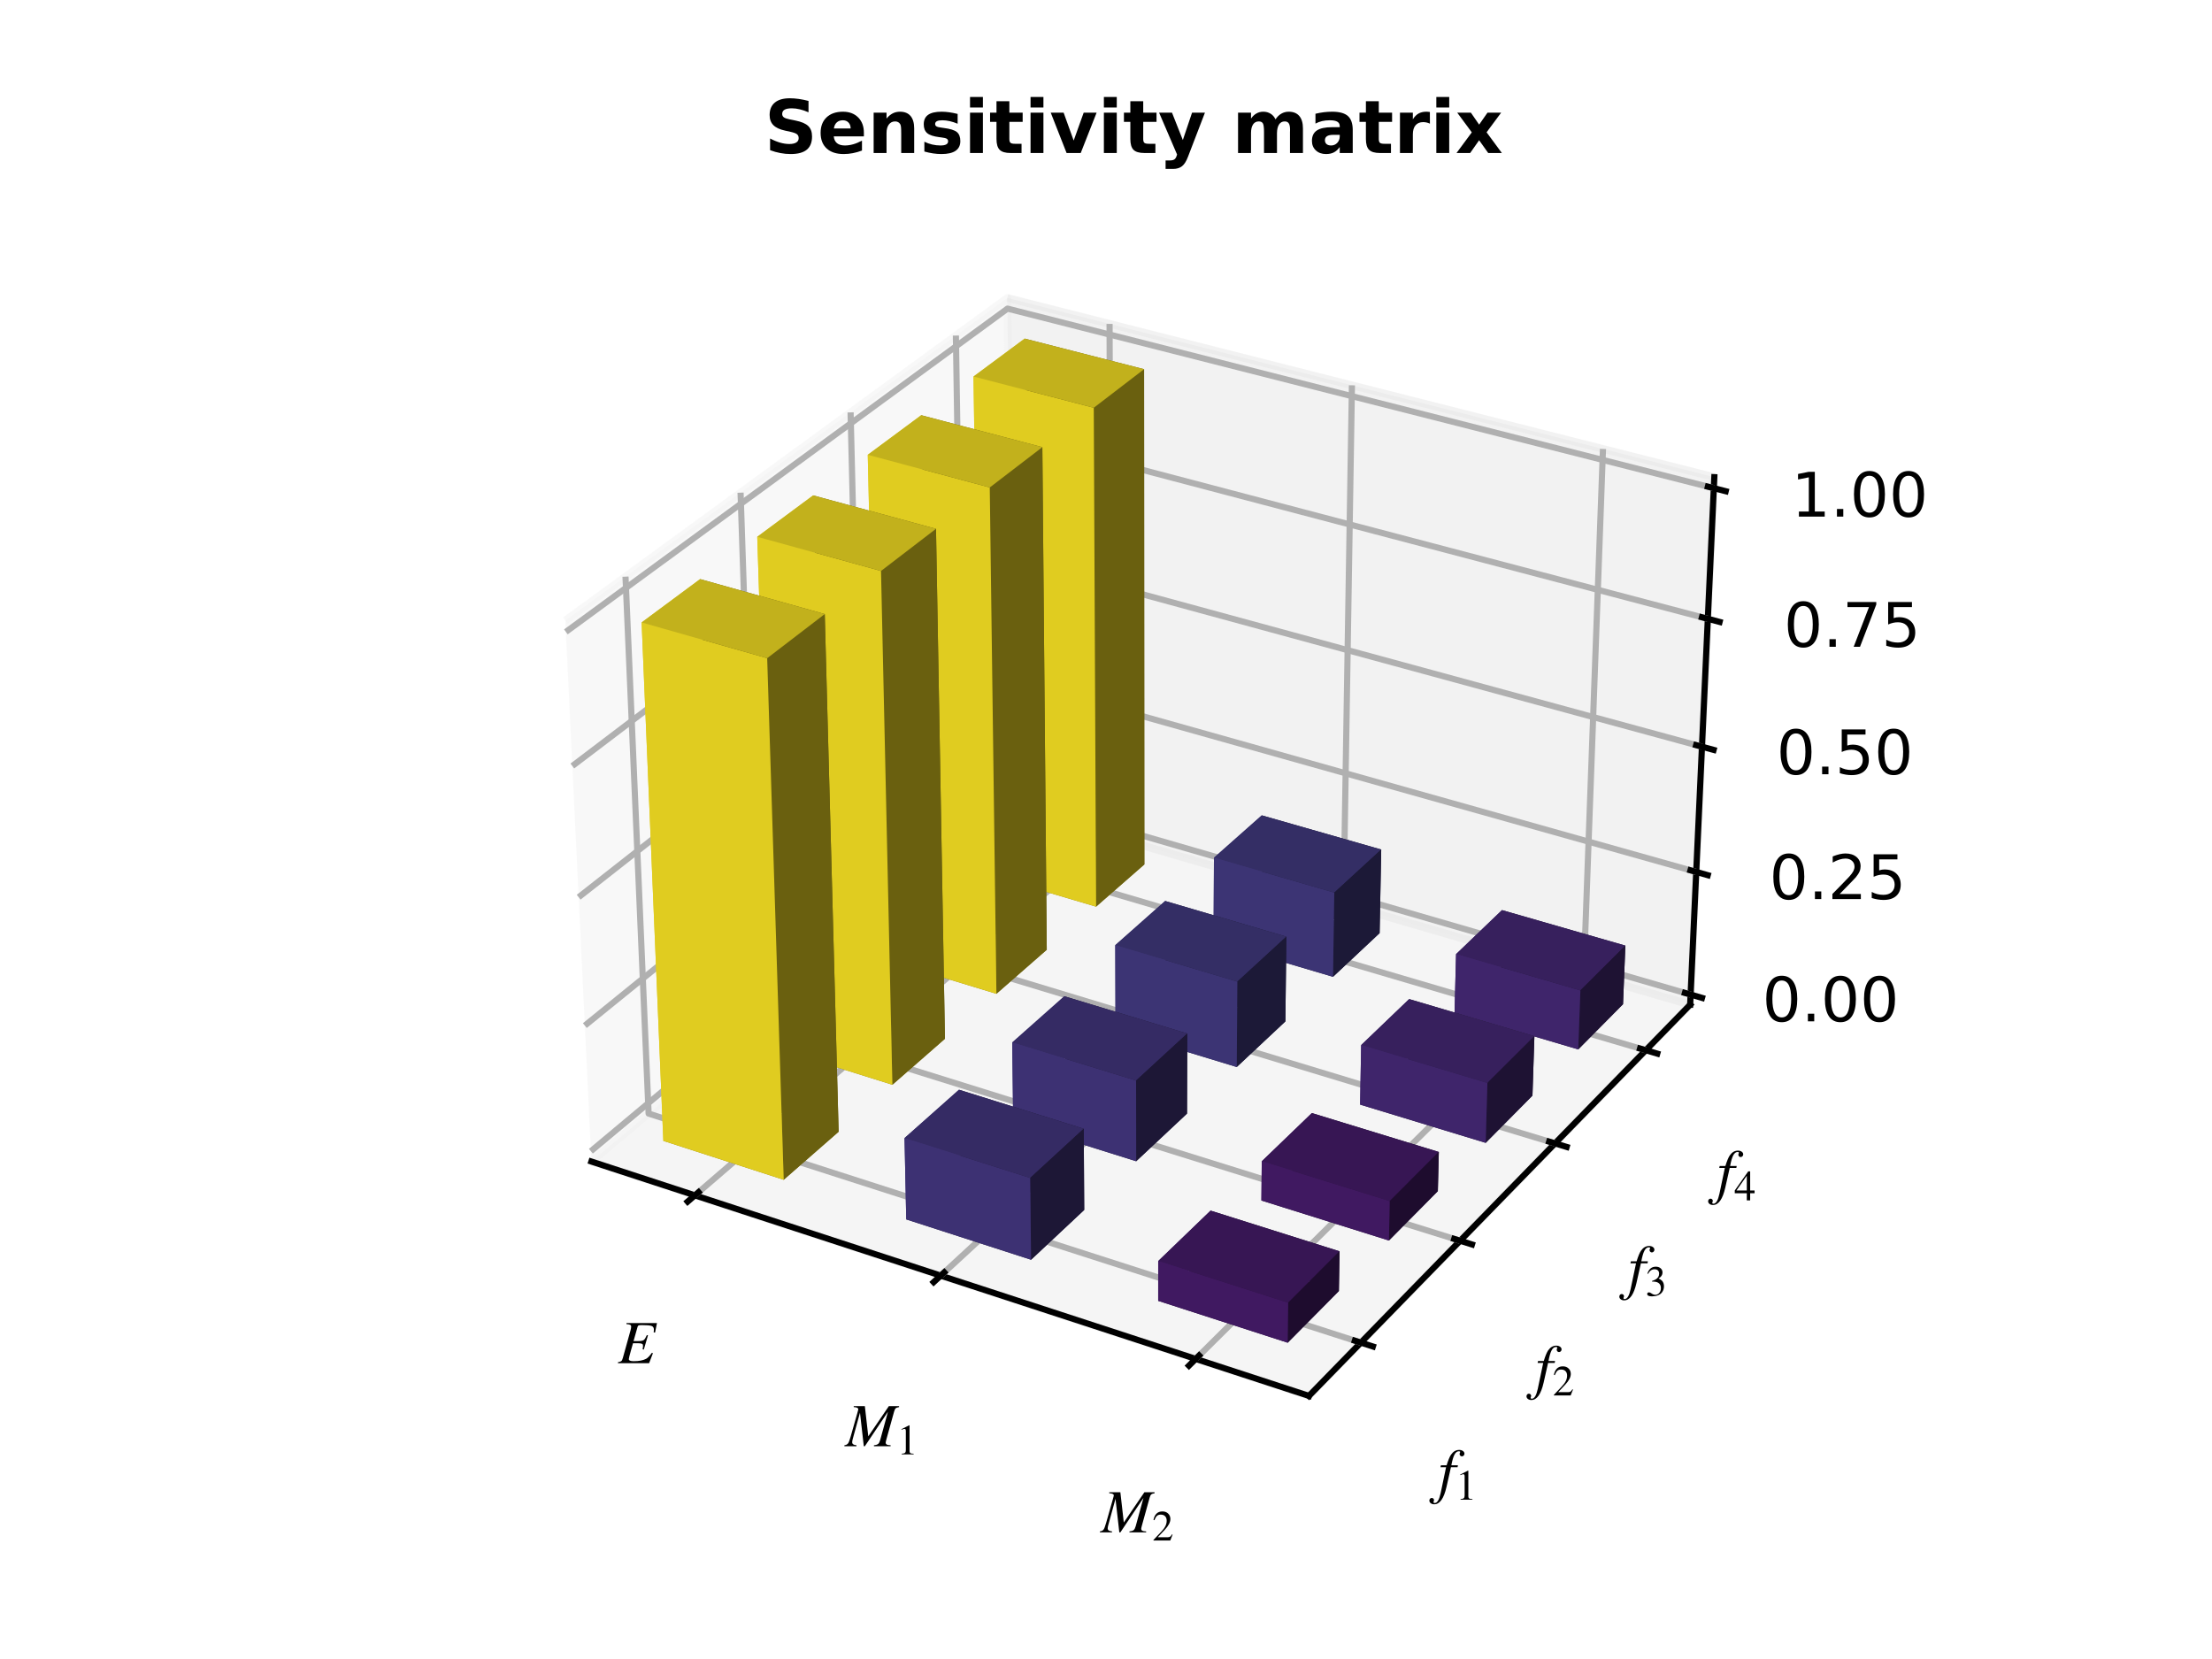 <?xml version="1.0" encoding="utf-8" standalone="no"?>
<!DOCTYPE svg PUBLIC "-//W3C//DTD SVG 1.1//EN"
  "http://www.w3.org/Graphics/SVG/1.1/DTD/svg11.dtd">
<!-- Created with matplotlib (https://matplotlib.org/) -->
<svg height="216pt" version="1.1" viewBox="0 0 288 216" width="288pt" xmlns="http://www.w3.org/2000/svg" xmlns:xlink="http://www.w3.org/1999/xlink">
 <defs>
  <style type="text/css">*{stroke-linecap:butt;stroke-linejoin:round;}</style>
 </defs>
 <g id="figure_1">
  <g id="patch_1">
   <path d="M 0 216 
L 288 216 
L 288 0 
L 0 0 
z
" style="fill:#ffffff;"/>
  </g>
  <g id="patch_2">
   <path d="M 64.44 192.24 
L 230.76 192.24 
L 230.76 25.92 
L 64.44 25.92 
z
" style="fill:#ffffff;"/>
  </g>
  <g id="pane3d_1">
   <g id="patch_3">
    <path d="M 76.998 151.231 
L 131.923 105.192 
L 131.159 38.796 
L 73.606 80.796 
" style="fill:#f2f2f2;opacity:0.5;stroke:#f2f2f2;stroke-linejoin:miter;"/>
   </g>
  </g>
  <g id="pane3d_2">
   <g id="patch_4">
    <path d="M 131.923 105.192 
L 220.056 130.809 
L 223.202 62.126 
L 131.159 38.796 
" style="fill:#e6e6e6;opacity:0.5;stroke:#e6e6e6;stroke-linejoin:miter;"/>
   </g>
  </g>
  <g id="pane3d_3">
   <g id="patch_5">
    <path d="M 76.998 151.231 
L 170.425 181.744 
L 220.056 130.809 
L 131.923 105.192 
" style="fill:#ececec;opacity:0.5;stroke:#ececec;stroke-linejoin:miter;"/>
   </g>
  </g>
  <g id="axis3d_1">
   <g id="line2d_1">
    <path d="M 76.998 151.231 
L 170.425 181.744 
" style="fill:none;stroke:#000000;stroke-linecap:square;stroke-width:0.8;"/>
   </g>
   <g id="Line3DCollection_1">
    <path d="M 90.477 155.633 
L 144.686 108.902 
L 144.465 42.169 
" style="fill:none;stroke:#b0b0b0;stroke-width:0.8;"/>
    <path d="M 122.48 166.085 
L 174.925 117.691 
L 176.02 50.167 
" style="fill:none;stroke:#b0b0b0;stroke-width:0.8;"/>
    <path d="M 155.683 176.929 
L 206.201 126.782 
L 208.706 58.452 
" style="fill:none;stroke:#b0b0b0;stroke-width:0.8;"/>
   </g>
   <g id="xtick_1">
    <g id="line2d_2">
     <path d="M 90.95 155.226 
L 89.531 156.449 
" style="fill:none;stroke:#000000;stroke-linecap:square;stroke-width:0.8;"/>
    </g>
    <g id="text_1">
     <!-- $E$ -->
     <g transform="translate(80.464 177.545)scale(0.08 -0.08)">
      <defs>
       <path d="M 63.406 65.297 
L 60.297 49.906 
L 58.094 50.094 
Q 58.406 52.594 58.406 54.703 
Q 58.406 59.203 54.703 60.594 
Q 51 62 39.203 62 
Q 35 62 33.703 61.547 
Q 32.406 61.094 31.906 59.406 
L 25.297 36.094 
L 33.094 36.094 
Q 39.703 36.094 41.891 37.688 
Q 44.094 39.297 47 45.797 
L 48.797 45.406 
L 42 22.203 
L 40 22.703 
Q 40.703 25.797 40.703 27.906 
Q 40.703 30.297 40 31 
Q 38.297 32.5 32.203 32.5 
L 24.406 32.5 
L 21.203 21.297 
Q 17.594 8.594 17.594 6.703 
Q 17.594 3.297 25.5 3.297 
Q 38.406 3.297 45.797 7.203 
Q 49.594 9.203 55.203 17 
L 56.797 16.203 
L 50.594 0 
L -0.094 0 
L -0.094 1.594 
Q 4.203 2.406 5.5 3.547 
Q 6.797 4.703 8 9 
L 20.297 53.203 
Q 21.406 56.906 21.406 59.594 
Q 21.406 61.594 19.844 62.438 
Q 18.297 63.297 13.703 63.703 
L 13.703 65.297 
z
" id="STIXGeneral-Italic-69"/>
      </defs>
      <use transform="translate(0 0.703)" xlink:href="#STIXGeneral-Italic-69"/>
     </g>
    </g>
   </g>
   <g id="xtick_2">
    <g id="line2d_3">
     <path d="M 122.937 165.663 
L 121.563 166.931 
" style="fill:none;stroke:#000000;stroke-linecap:square;stroke-width:0.8;"/>
    </g>
    <g id="text_2">
     <!-- $M_1$ -->
     <g transform="translate(110.082 188.354)scale(0.08 -0.08)">
      <defs>
       <path d="M 87.203 65.297 
L 87.203 63.703 
Q 83.094 63 81.641 61.641 
Q 80.203 60.297 79.094 56.297 
L 66.797 12 
Q 65.406 7 65.406 5.797 
Q 65.406 3.797 67.203 2.75 
Q 69 1.703 73.5 1.594 
L 73.406 0 
L 46.297 0 
L 46.297 1.594 
Q 51.203 2.094 53.203 3.797 
Q 55.203 5.5 56.5 10.203 
L 69.094 56.094 
L 31.5 0 
L 29.797 0 
L 23.594 54.594 
L 11.797 11.797 
Q 10.906 8.594 10.906 6.406 
Q 10.906 2.094 17.906 1.594 
L 17.906 0 
L -1.797 0 
L -1.797 1.594 
Q 2.203 2.094 4.047 4.438 
Q 5.906 6.797 8.203 15 
L 19.594 55.094 
Q 20.797 59.203 20.797 60.297 
Q 20.797 63.297 13.406 63.703 
L 13.406 65.297 
L 31.5 65.297 
L 37.094 16.094 
L 70.594 65.297 
z
" id="STIXGeneral-Italic-77"/>
       <path d="M 39.406 0 
L 11.797 0 
L 11.797 1.5 
Q 17.297 1.797 19.297 3.547 
Q 21.297 5.297 21.297 9.5 
L 21.297 54.406 
Q 21.297 59.297 18.297 59.297 
Q 16.906 59.297 13.797 58.094 
L 11.094 57.094 
L 11.094 58.5 
L 29 67.594 
L 29.906 67.297 
L 29.906 7.594 
Q 29.906 4.297 31.906 2.891 
Q 33.906 1.5 39.406 1.5 
z
" id="STIXGeneral-Regular-49"/>
      </defs>
      <use transform="translate(0 0.703)" xlink:href="#STIXGeneral-Italic-77"/>
      <use transform="translate(83.3 -12.525)scale(0.7)" xlink:href="#STIXGeneral-Regular-49"/>
     </g>
    </g>
   </g>
   <g id="xtick_3">
    <g id="line2d_4">
     <path d="M 156.124 176.491 
L 154.798 177.807 
" style="fill:none;stroke:#000000;stroke-linecap:square;stroke-width:0.8;"/>
    </g>
    <g id="text_3">
     <!-- $M_2$ -->
     <g transform="translate(143.35 199.57)scale(0.08 -0.08)">
      <defs>
       <path d="M 47.406 13.703 
L 42 0 
L 2.906 0 
L 2.906 1.203 
L 20.703 20.094 
Q 27.703 27.406 30.703 33.5 
Q 33.703 39.594 33.703 46.094 
Q 33.703 52.797 30 56.5 
Q 26.297 60.203 19.797 60.203 
Q 14.406 60.203 11.25 57.391 
Q 8.094 54.594 5.094 47.203 
L 3 47.703 
Q 4.703 57 9.844 62.297 
Q 15 67.594 23.797 67.594 
Q 32.094 67.594 37.188 62.594 
Q 42.297 57.594 42.297 50 
Q 42.297 38.703 29.5 25.203 
L 13 7.594 
L 36.406 7.594 
Q 39.703 7.594 41.641 8.891 
Q 43.594 10.203 46 14.297 
z
" id="STIXGeneral-Regular-50"/>
      </defs>
      <use transform="translate(0 0.703)" xlink:href="#STIXGeneral-Italic-77"/>
      <use transform="translate(83.3 -12.525)scale(0.7)" xlink:href="#STIXGeneral-Regular-50"/>
     </g>
    </g>
   </g>
  </g>
  <g id="axis3d_2">
   <g id="line2d_5">
    <path d="M 220.056 130.809 
L 170.425 181.744 
" style="fill:none;stroke:#000000;stroke-linecap:square;stroke-width:0.8;"/>
   </g>
   <g id="Line3DCollection_2">
    <path d="M 81.44 75.079 
L 84.449 144.985 
L 177.183 174.808 
" style="fill:none;stroke:#b0b0b0;stroke-width:0.8;"/>
    <path d="M 96.421 64.146 
L 98.722 133.022 
L 190.107 161.545 
" style="fill:none;stroke:#b0b0b0;stroke-width:0.8;"/>
    <path d="M 110.746 53.693 
L 112.394 121.562 
L 202.459 148.868 
" style="fill:none;stroke:#b0b0b0;stroke-width:0.8;"/>
    <path d="M 124.455 43.689 
L 125.503 110.573 
L 214.278 136.739 
" style="fill:none;stroke:#b0b0b0;stroke-width:0.8;"/>
   </g>
   <g id="xtick_4">
    <g id="line2d_6">
     <path d="M 176.402 174.556 
L 178.748 175.311 
" style="fill:none;stroke:#000000;stroke-linecap:square;stroke-width:0.8;"/>
    </g>
    <g id="text_4">
     <!-- $f_1$ -->
     <g transform="translate(187.277 194.217)scale(0.08 -0.08)">
      <defs>
       <path d="M 4.094 42.797 
L 13.406 42.797 
Q 17.297 55.406 20.594 60.094 
Q 26 67.797 33.797 67.797 
Q 37.5 67.797 39.953 66.047 
Q 42.406 64.297 42.406 61.594 
Q 42.406 59.906 41.156 58.594 
Q 39.906 57.297 38.203 57.297 
Q 36.797 57.297 35.641 58.391 
Q 34.5 59.5 34.5 61.203 
Q 34.5 62.203 35 63.094 
Q 35.5 64 35.5 64.297 
Q 35.5 65.594 33.297 65.594 
Q 29.094 65.594 26.188 60.141 
Q 23.297 54.703 21.094 42.797 
L 31.797 42.797 
L 31.203 39.594 
L 20.406 39.594 
L 13.203 7.594 
Q 6.797 -20.703 -6.797 -20.703 
Q -10.203 -20.703 -12.453 -18.953 
Q -14.703 -17.203 -14.703 -14.594 
Q -14.703 -12.906 -13.594 -11.656 
Q -12.5 -10.406 -10.906 -10.406 
Q -9.203 -10.406 -8.141 -11.453 
Q -7.094 -12.5 -7.094 -14.094 
Q -7.094 -14.797 -7.547 -15.641 
Q -8 -16.5 -8 -17 
Q -8 -18.594 -6 -18.594 
Q 0.203 -18.594 3.703 -2.406 
L 12.5 39.594 
L 3.406 39.594 
z
" id="STIXGeneral-Italic-102"/>
      </defs>
      <use transform="translate(0 0.203)" xlink:href="#STIXGeneral-Italic-102"/>
      <use transform="translate(27.8 -13.025)scale(0.7)" xlink:href="#STIXGeneral-Regular-49"/>
     </g>
    </g>
   </g>
   <g id="xtick_5">
    <g id="line2d_7">
     <path d="M 189.338 161.305 
L 191.647 162.025 
" style="fill:none;stroke:#000000;stroke-linecap:square;stroke-width:0.8;"/>
    </g>
    <g id="text_5">
     <!-- $f_2$ -->
     <g transform="translate(199.923 180.64)scale(0.08 -0.08)">
      <use transform="translate(0 0.203)" xlink:href="#STIXGeneral-Italic-102"/>
      <use transform="translate(27.8 -13.025)scale(0.7)" xlink:href="#STIXGeneral-Regular-50"/>
     </g>
    </g>
   </g>
   <g id="xtick_6">
    <g id="line2d_8">
     <path d="M 201.702 148.639 
L 203.975 149.328 
" style="fill:none;stroke:#000000;stroke-linecap:square;stroke-width:0.8;"/>
    </g>
    <g id="text_6">
     <!-- $f_3$ -->
     <g transform="translate(212.01 167.664)scale(0.08 -0.08)">
      <defs>
       <path d="M 6.094 51 
L 4.5 51.406 
Q 6.797 58.906 11.688 63.25 
Q 16.594 67.594 24.094 67.594 
Q 31.094 67.594 35.391 63.797 
Q 39.703 60 39.703 53.906 
Q 39.703 45.703 30.406 40.094 
Q 35.906 37.703 38.703 34.797 
Q 43.094 29.906 43.094 21.906 
Q 43.094 13.906 38.5 7.906 
Q 35.094 3.297 28.75 0.938 
Q 22.406 -1.406 15.297 -1.406 
Q 4.094 -1.406 4.094 4.297 
Q 4.094 5.906 5.297 6.906 
Q 6.5 7.906 8.203 7.906 
Q 10.703 7.906 14.297 5.297 
Q 18.703 2.203 22.906 2.203 
Q 28.406 2.203 32.156 6.641 
Q 35.906 11.094 35.906 17.5 
Q 35.906 29 25.5 32 
Q 22.406 33 15.297 33 
L 15.297 34.406 
Q 20.906 36.297 23.703 38 
Q 31.797 42.594 31.797 51.406 
Q 31.797 56.406 28.938 59 
Q 26.094 61.594 21 61.594 
Q 12 61.594 6.094 51 
z
" id="STIXGeneral-Regular-51"/>
      </defs>
      <use transform="translate(0 0.203)" xlink:href="#STIXGeneral-Italic-102"/>
      <use transform="translate(27.8 -13.025)scale(0.7)" xlink:href="#STIXGeneral-Regular-51"/>
     </g>
    </g>
   </g>
   <g id="xtick_7">
    <g id="line2d_9">
     <path d="M 213.532 136.52 
L 215.771 137.179 
" style="fill:none;stroke:#000000;stroke-linecap:square;stroke-width:0.8;"/>
    </g>
    <g id="text_7">
     <!-- $f_4$ -->
     <g transform="translate(223.573 155.249)scale(0.08 -0.08)">
      <defs>
       <path d="M 47.297 16.703 
L 37 16.703 
L 37 0 
L 29.203 0 
L 29.203 16.703 
L 1.203 16.703 
L 1.203 23.094 
L 32.594 67.594 
L 37 67.594 
L 37 23.094 
L 47.297 23.094 
z
M 29.203 23.094 
L 29.203 57.406 
L 5.203 23.094 
z
" id="STIXGeneral-Regular-52"/>
      </defs>
      <use transform="translate(0 0.203)" xlink:href="#STIXGeneral-Italic-102"/>
      <use transform="translate(27.8 -13.025)scale(0.7)" xlink:href="#STIXGeneral-Regular-52"/>
     </g>
    </g>
   </g>
  </g>
  <g id="axis3d_3">
   <g id="line2d_10">
    <path d="M 220.056 130.809 
L 223.202 62.126 
" style="fill:none;stroke:#000000;stroke-linecap:square;stroke-width:0.8;"/>
   </g>
   <g id="Line3DCollection_3">
    <path d="M 220.117 129.493 
L 131.908 103.917 
L 76.933 149.884 
" style="fill:none;stroke:#b0b0b0;stroke-width:0.8;"/>
    <path d="M 220.848 113.525 
L 131.73 88.457 
L 76.146 133.528 
" style="fill:none;stroke:#b0b0b0;stroke-width:0.8;"/>
    <path d="M 221.595 97.22 
L 131.549 72.686 
L 75.341 116.814 
" style="fill:none;stroke:#b0b0b0;stroke-width:0.8;"/>
    <path d="M 222.357 80.569 
L 131.364 56.597 
L 74.518 99.732 
" style="fill:none;stroke:#b0b0b0;stroke-width:0.8;"/>
    <path d="M 223.136 63.56 
L 131.175 40.18 
L 73.677 82.269 
" style="fill:none;stroke:#b0b0b0;stroke-width:0.8;"/>
   </g>
   <g id="xtick_8">
    <g id="line2d_11">
     <path d="M 219.376 129.279 
L 221.599 129.923 
" style="fill:none;stroke:#000000;stroke-linecap:square;stroke-width:0.8;"/>
    </g>
    <g id="text_8">
     <!-- 0.00 -->
     <g transform="translate(229.442 132.976)scale(0.08 -0.08)">
      <defs>
       <path d="M 31.781 66.406 
Q 24.172 66.406 20.328 58.906 
Q 16.5 51.422 16.5 36.375 
Q 16.5 21.391 20.328 13.891 
Q 24.172 6.391 31.781 6.391 
Q 39.453 6.391 43.281 13.891 
Q 47.125 21.391 47.125 36.375 
Q 47.125 51.422 43.281 58.906 
Q 39.453 66.406 31.781 66.406 
z
M 31.781 74.219 
Q 44.047 74.219 50.516 64.516 
Q 56.984 54.828 56.984 36.375 
Q 56.984 17.969 50.516 8.266 
Q 44.047 -1.422 31.781 -1.422 
Q 19.531 -1.422 13.062 8.266 
Q 6.594 17.969 6.594 36.375 
Q 6.594 54.828 13.062 64.516 
Q 19.531 74.219 31.781 74.219 
z
" id="DejaVuSans-48"/>
       <path d="M 10.688 12.406 
L 21 12.406 
L 21 0 
L 10.688 0 
z
" id="DejaVuSans-46"/>
      </defs>
      <use xlink:href="#DejaVuSans-48"/>
      <use x="63.623" xlink:href="#DejaVuSans-46"/>
      <use x="95.41" xlink:href="#DejaVuSans-48"/>
      <use x="159.033" xlink:href="#DejaVuSans-48"/>
     </g>
    </g>
   </g>
   <g id="xtick_9">
    <g id="line2d_12">
     <path d="M 220.1 113.314 
L 222.346 113.946 
" style="fill:none;stroke:#000000;stroke-linecap:square;stroke-width:0.8;"/>
    </g>
    <g id="text_9">
     <!-- 0.25 -->
     <g transform="translate(230.358 117.058)scale(0.08 -0.08)">
      <defs>
       <path d="M 19.188 8.297 
L 53.609 8.297 
L 53.609 0 
L 7.328 0 
L 7.328 8.297 
Q 12.938 14.109 22.625 23.891 
Q 32.328 33.688 34.812 36.531 
Q 39.547 41.844 41.422 45.531 
Q 43.312 49.219 43.312 52.781 
Q 43.312 58.594 39.234 62.25 
Q 35.156 65.922 28.609 65.922 
Q 23.969 65.922 18.812 64.312 
Q 13.672 62.703 7.812 59.422 
L 7.812 69.391 
Q 13.766 71.781 18.938 73 
Q 24.125 74.219 28.422 74.219 
Q 39.75 74.219 46.484 68.547 
Q 53.219 62.891 53.219 53.422 
Q 53.219 48.922 51.531 44.891 
Q 49.859 40.875 45.406 35.406 
Q 44.188 33.984 37.641 27.219 
Q 31.109 20.453 19.188 8.297 
z
" id="DejaVuSans-50"/>
       <path d="M 10.797 72.906 
L 49.516 72.906 
L 49.516 64.594 
L 19.828 64.594 
L 19.828 46.734 
Q 21.969 47.469 24.109 47.828 
Q 26.266 48.188 28.422 48.188 
Q 40.625 48.188 47.75 41.5 
Q 54.891 34.812 54.891 23.391 
Q 54.891 11.625 47.562 5.094 
Q 40.234 -1.422 26.906 -1.422 
Q 22.312 -1.422 17.547 -0.641 
Q 12.797 0.141 7.719 1.703 
L 7.719 11.625 
Q 12.109 9.234 16.797 8.062 
Q 21.484 6.891 26.703 6.891 
Q 35.156 6.891 40.078 11.328 
Q 45.016 15.766 45.016 23.391 
Q 45.016 31 40.078 35.438 
Q 35.156 39.891 26.703 39.891 
Q 22.75 39.891 18.812 39.016 
Q 14.891 38.141 10.797 36.281 
z
" id="DejaVuSans-53"/>
      </defs>
      <use xlink:href="#DejaVuSans-48"/>
      <use x="63.623" xlink:href="#DejaVuSans-46"/>
      <use x="95.41" xlink:href="#DejaVuSans-50"/>
      <use x="159.033" xlink:href="#DejaVuSans-53"/>
     </g>
    </g>
   </g>
   <g id="xtick_10">
    <g id="line2d_13">
     <path d="M 220.838 97.014 
L 223.109 97.633 
" style="fill:none;stroke:#000000;stroke-linecap:square;stroke-width:0.8;"/>
    </g>
    <g id="text_10">
     <!-- 0.50 -->
     <g transform="translate(231.294 100.806)scale(0.08 -0.08)">
      <use xlink:href="#DejaVuSans-48"/>
      <use x="63.623" xlink:href="#DejaVuSans-46"/>
      <use x="95.41" xlink:href="#DejaVuSans-53"/>
      <use x="159.033" xlink:href="#DejaVuSans-48"/>
     </g>
    </g>
   </g>
   <g id="xtick_11">
    <g id="line2d_14">
     <path d="M 221.592 80.368 
L 223.889 80.973 
" style="fill:none;stroke:#000000;stroke-linecap:square;stroke-width:0.8;"/>
    </g>
    <g id="text_11">
     <!-- 0.75 -->
     <g transform="translate(232.249 84.211)scale(0.08 -0.08)">
      <defs>
       <path d="M 8.203 72.906 
L 55.078 72.906 
L 55.078 68.703 
L 28.609 0 
L 18.312 0 
L 43.219 64.594 
L 8.203 64.594 
z
" id="DejaVuSans-55"/>
      </defs>
      <use xlink:href="#DejaVuSans-48"/>
      <use x="63.623" xlink:href="#DejaVuSans-46"/>
      <use x="95.41" xlink:href="#DejaVuSans-55"/>
      <use x="159.033" xlink:href="#DejaVuSans-53"/>
     </g>
    </g>
   </g>
   <g id="xtick_12">
    <g id="line2d_15">
     <path d="M 222.363 63.364 
L 224.685 63.954 
" style="fill:none;stroke:#000000;stroke-linecap:square;stroke-width:0.8;"/>
    </g>
    <g id="text_12">
     <!-- 1.00 -->
     <g transform="translate(233.225 67.261)scale(0.08 -0.08)">
      <defs>
       <path d="M 12.406 8.297 
L 28.516 8.297 
L 28.516 63.922 
L 10.984 60.406 
L 10.984 69.391 
L 28.422 72.906 
L 38.281 72.906 
L 38.281 8.297 
L 54.391 8.297 
L 54.391 0 
L 12.406 0 
z
" id="DejaVuSans-49"/>
      </defs>
      <use xlink:href="#DejaVuSans-49"/>
      <use x="63.623" xlink:href="#DejaVuSans-46"/>
      <use x="95.41" xlink:href="#DejaVuSans-48"/>
      <use x="159.033" xlink:href="#DejaVuSans-48"/>
     </g>
    </g>
   </g>
  </g>
  <g id="axes_1">
   <g id="Poly3DCollection_1">
    <path clip-path="url(#pc613bbd2f2)" d="M 127.672 113.594 
L 134.062 108.189 
L 148.995 112.549 
L 142.708 118.046 
z
" style="fill:#877b14;"/>
    <path clip-path="url(#pc613bbd2f2)" d="M 164.18 116.983 
L 164.28 106.159 
L 179.834 110.607 
L 179.624 121.493 
z
" style="fill:#1c1937;"/>
    <path clip-path="url(#pc613bbd2f2)" d="M 134.062 108.189 
L 133.411 44.085 
L 148.959 48.067 
L 148.995 112.549 
z
" style="fill:#6a600f;"/>
    <path clip-path="url(#pc613bbd2f2)" d="M 158 122.574 
L 158.057 111.673 
L 164.28 106.159 
L 164.18 116.983 
z
" style="fill:#3c3474;"/>
    <path clip-path="url(#pc613bbd2f2)" d="M 127.672 113.594 
L 126.749 49.022 
L 133.411 44.085 
L 134.062 108.189 
z
" style="fill:#e0cc20;"/>
    <path clip-path="url(#pc613bbd2f2)" d="M 158 122.574 
L 164.18 116.983 
L 179.624 121.493 
L 173.555 127.18 
z
" style="fill:#242046;"/>
    <path clip-path="url(#pc613bbd2f2)" d="M 158.057 111.673 
L 173.724 116.218 
L 179.834 110.607 
L 164.28 106.159 
z
" style="fill:#342e65;"/>
    <path clip-path="url(#pc613bbd2f2)" d="M 173.555 127.18 
L 179.624 121.493 
L 179.834 110.607 
L 173.724 116.218 
z
" style="fill:#1c1937;"/>
    <path clip-path="url(#pc613bbd2f2)" d="M 142.708 118.046 
L 148.995 112.549 
L 148.959 48.067 
L 142.408 53.091 
z
" style="fill:#6a600f;"/>
    <path clip-path="url(#pc613bbd2f2)" d="M 158 122.574 
L 173.555 127.18 
L 173.724 116.218 
L 158.057 111.673 
z
" style="fill:#3c3474;"/>
    <path clip-path="url(#pc613bbd2f2)" d="M 127.672 113.594 
L 142.708 118.046 
L 142.408 53.091 
L 126.749 49.022 
z
" style="fill:#e0cc20;"/>
    <path clip-path="url(#pc613bbd2f2)" d="M 195.333 126.08 
L 195.558 118.494 
L 211.621 123.117 
L 211.315 130.747 
z
" style="fill:#1e1233;"/>
    <path clip-path="url(#pc613bbd2f2)" d="M 189.381 131.865 
L 189.578 124.226 
L 195.558 118.494 
L 195.333 126.08 
z
" style="fill:#3f256b;"/>
    <path clip-path="url(#pc613bbd2f2)" d="M 189.381 131.865 
L 195.333 126.08 
L 211.315 130.747 
L 205.484 136.633 
z
" style="fill:#261741;"/>
    <path clip-path="url(#pc613bbd2f2)" d="M 189.578 124.226 
L 205.764 128.951 
L 211.621 123.117 
L 195.558 118.494 
z
" style="fill:#37205d;"/>
    <path clip-path="url(#pc613bbd2f2)" d="M 126.749 49.022 
L 142.408 53.091 
L 148.959 48.067 
L 133.411 44.085 
z
" style="fill:#c2b11c;"/>
    <path clip-path="url(#pc613bbd2f2)" d="M 205.484 136.633 
L 211.315 130.747 
L 211.621 123.117 
L 205.764 128.951 
z
" style="fill:#1e1233;"/>
    <path clip-path="url(#pc613bbd2f2)" d="M 189.381 131.865 
L 205.484 136.633 
L 205.764 128.951 
L 189.578 124.226 
z
" style="fill:#3f256b;"/>
   </g>
   <g id="text_13">
    <!-- Sensitivity matrix -->
    <g transform="translate(99.516 19.92)scale(0.096 -0.096)">
     <defs>
      <path d="M 59.906 70.609 
L 59.906 55.172 
Q 53.906 57.859 48.188 59.219 
Q 42.484 60.594 37.406 60.594 
Q 30.672 60.594 27.438 58.734 
Q 24.219 56.891 24.219 52.984 
Q 24.219 50.047 26.391 48.406 
Q 28.562 46.781 34.281 45.609 
L 42.281 44 
Q 54.438 41.547 59.562 36.562 
Q 64.703 31.594 64.703 22.406 
Q 64.703 10.359 57.547 4.469 
Q 50.391 -1.422 35.688 -1.422 
Q 28.766 -1.422 21.781 -0.094 
Q 14.797 1.219 7.812 3.812 
L 7.812 19.672 
Q 14.797 15.969 21.312 14.078 
Q 27.828 12.203 33.891 12.203 
Q 40.047 12.203 43.312 14.25 
Q 46.578 16.312 46.578 20.125 
Q 46.578 23.531 44.359 25.391 
Q 42.141 27.25 35.5 28.719 
L 28.219 30.328 
Q 17.281 32.672 12.219 37.797 
Q 7.172 42.922 7.172 51.609 
Q 7.172 62.5 14.203 68.359 
Q 21.234 74.219 34.422 74.219 
Q 40.438 74.219 46.781 73.312 
Q 53.125 72.406 59.906 70.609 
z
" id="DejaVuSans-Bold-83"/>
      <path d="M 62.984 27.484 
L 62.984 22.516 
L 22.125 22.516 
Q 22.75 16.359 26.562 13.281 
Q 30.375 10.203 37.203 10.203 
Q 42.719 10.203 48.5 11.844 
Q 54.297 13.484 60.406 16.797 
L 60.406 3.328 
Q 54.203 0.984 48 -0.219 
Q 41.797 -1.422 35.594 -1.422 
Q 20.75 -1.422 12.516 6.125 
Q 4.297 13.672 4.297 27.297 
Q 4.297 40.672 12.375 48.328 
Q 20.453 56 34.625 56 
Q 47.516 56 55.25 48.234 
Q 62.984 40.484 62.984 27.484 
z
M 45.016 33.297 
Q 45.016 38.281 42.109 41.328 
Q 39.203 44.391 34.516 44.391 
Q 29.438 44.391 26.266 41.531 
Q 23.094 38.672 22.312 33.297 
z
" id="DejaVuSans-Bold-101"/>
      <path d="M 63.375 33.297 
L 63.375 0 
L 45.797 0 
L 45.797 5.422 
L 45.797 25.484 
Q 45.797 32.562 45.484 35.25 
Q 45.172 37.938 44.391 39.203 
Q 43.359 40.922 41.594 41.875 
Q 39.844 42.828 37.594 42.828 
Q 32.125 42.828 29 38.594 
Q 25.875 34.375 25.875 26.906 
L 25.875 0 
L 8.406 0 
L 8.406 54.688 
L 25.875 54.688 
L 25.875 46.688 
Q 29.828 51.469 34.266 53.734 
Q 38.719 56 44.094 56 
Q 53.562 56 58.469 50.188 
Q 63.375 44.391 63.375 33.297 
z
" id="DejaVuSans-Bold-110"/>
      <path d="M 51.125 52.984 
L 51.125 39.703 
Q 45.516 42.047 40.281 43.219 
Q 35.062 44.391 30.422 44.391 
Q 25.438 44.391 23.016 43.141 
Q 20.609 41.891 20.609 39.312 
Q 20.609 37.203 22.438 36.078 
Q 24.266 34.969 29 34.422 
L 32.078 33.984 
Q 45.516 32.281 50.141 28.375 
Q 54.781 24.469 54.781 16.109 
Q 54.781 7.375 48.328 2.969 
Q 41.891 -1.422 29.109 -1.422 
Q 23.688 -1.422 17.891 -0.562 
Q 12.109 0.297 6 2 
L 6 15.281 
Q 11.234 12.75 16.719 11.469 
Q 22.219 10.203 27.875 10.203 
Q 33.016 10.203 35.594 11.609 
Q 38.188 13.031 38.188 15.828 
Q 38.188 18.172 36.406 19.312 
Q 34.625 20.453 29.297 21.094 
L 26.219 21.484 
Q 14.547 22.953 9.859 26.906 
Q 5.172 30.859 5.172 38.922 
Q 5.172 47.609 11.125 51.797 
Q 17.094 56 29.391 56 
Q 34.234 56 39.547 55.266 
Q 44.875 54.547 51.125 52.984 
z
" id="DejaVuSans-Bold-115"/>
      <path d="M 8.406 54.688 
L 25.875 54.688 
L 25.875 0 
L 8.406 0 
z
M 8.406 75.984 
L 25.875 75.984 
L 25.875 61.719 
L 8.406 61.719 
z
" id="DejaVuSans-Bold-105"/>
      <path d="M 27.484 70.219 
L 27.484 54.688 
L 45.516 54.688 
L 45.516 42.188 
L 27.484 42.188 
L 27.484 19 
Q 27.484 15.188 29 13.844 
Q 30.516 12.5 35.016 12.5 
L 44 12.5 
L 44 0 
L 29 0 
Q 18.656 0 14.328 4.312 
Q 10.016 8.641 10.016 19 
L 10.016 42.188 
L 1.312 42.188 
L 1.312 54.688 
L 10.016 54.688 
L 10.016 70.219 
z
" id="DejaVuSans-Bold-116"/>
      <path d="M 1.516 54.688 
L 19 54.688 
L 32.625 16.891 
L 46.188 54.688 
L 63.719 54.688 
L 42.188 0 
L 23 0 
z
" id="DejaVuSans-Bold-118"/>
      <path d="M 1.219 54.688 
L 18.703 54.688 
L 33.406 17.578 
L 45.906 54.688 
L 63.375 54.688 
L 40.375 -5.172 
Q 36.922 -14.312 32.297 -17.938 
Q 27.688 -21.578 20.125 -21.578 
L 10.016 -21.578 
L 10.016 -10.109 
L 15.484 -10.109 
Q 19.922 -10.109 21.938 -8.688 
Q 23.969 -7.281 25.094 -3.609 
L 25.594 -2.094 
z
" id="DejaVuSans-Bold-121"/>
      <path id="DejaVuSans-Bold-32"/>
      <path d="M 59.078 45.609 
Q 62.406 50.688 66.969 53.344 
Q 71.531 56 77 56 
Q 86.422 56 91.359 50.188 
Q 96.297 44.391 96.297 33.297 
L 96.297 0 
L 78.719 0 
L 78.719 28.516 
Q 78.766 29.156 78.781 29.828 
Q 78.812 30.516 78.812 31.781 
Q 78.812 37.594 77.094 40.203 
Q 75.391 42.828 71.578 42.828 
Q 66.609 42.828 63.891 38.719 
Q 61.188 34.625 61.078 26.859 
L 61.078 0 
L 43.5 0 
L 43.5 28.516 
Q 43.5 37.594 41.938 40.203 
Q 40.375 42.828 36.375 42.828 
Q 31.344 42.828 28.609 38.703 
Q 25.875 34.578 25.875 26.906 
L 25.875 0 
L 8.297 0 
L 8.297 54.688 
L 25.875 54.688 
L 25.875 46.688 
Q 29.109 51.312 33.281 53.656 
Q 37.453 56 42.484 56 
Q 48.141 56 52.484 53.266 
Q 56.844 50.531 59.078 45.609 
z
" id="DejaVuSans-Bold-109"/>
      <path d="M 32.906 24.609 
Q 27.438 24.609 24.672 22.75 
Q 21.922 20.906 21.922 17.281 
Q 21.922 13.969 24.141 12.078 
Q 26.375 10.203 30.328 10.203 
Q 35.25 10.203 38.625 13.734 
Q 42 17.281 42 22.609 
L 42 24.609 
z
M 59.625 31.203 
L 59.625 0 
L 42 0 
L 42 8.109 
Q 38.484 3.125 34.078 0.844 
Q 29.688 -1.422 23.391 -1.422 
Q 14.891 -1.422 9.594 3.531 
Q 4.297 8.5 4.297 16.406 
Q 4.297 26.031 10.906 30.516 
Q 17.531 35.016 31.688 35.016 
L 42 35.016 
L 42 36.375 
Q 42 40.531 38.719 42.453 
Q 35.453 44.391 28.516 44.391 
Q 22.906 44.391 18.062 43.266 
Q 13.234 42.141 9.078 39.891 
L 9.078 53.219 
Q 14.703 54.594 20.359 55.297 
Q 26.031 56 31.688 56 
Q 46.484 56 53.047 50.172 
Q 59.625 44.344 59.625 31.203 
z
" id="DejaVuSans-Bold-97"/>
      <path d="M 49.031 39.797 
Q 46.734 40.875 44.453 41.375 
Q 42.188 41.891 39.891 41.891 
Q 33.156 41.891 29.516 37.562 
Q 25.875 33.25 25.875 25.203 
L 25.875 0 
L 8.406 0 
L 8.406 54.688 
L 25.875 54.688 
L 25.875 45.703 
Q 29.25 51.078 33.609 53.531 
Q 37.984 56 44.094 56 
Q 44.969 56 45.984 55.922 
Q 47.016 55.859 48.969 55.609 
z
" id="DejaVuSans-Bold-114"/>
      <path d="M 22.219 27.984 
L 2.484 54.688 
L 21 54.688 
L 32.172 38.484 
L 43.5 54.688 
L 62.016 54.688 
L 42.281 28.078 
L 62.984 0 
L 44.484 0 
L 32.172 17.281 
L 20.016 0 
L 1.516 0 
z
" id="DejaVuSans-Bold-120"/>
     </defs>
     <use xlink:href="#DejaVuSans-Bold-83"/>
     <use x="72.021" xlink:href="#DejaVuSans-Bold-101"/>
     <use x="139.844" xlink:href="#DejaVuSans-Bold-110"/>
     <use x="211.035" xlink:href="#DejaVuSans-Bold-115"/>
     <use x="270.557" xlink:href="#DejaVuSans-Bold-105"/>
     <use x="304.834" xlink:href="#DejaVuSans-Bold-116"/>
     <use x="352.637" xlink:href="#DejaVuSans-Bold-105"/>
     <use x="386.914" xlink:href="#DejaVuSans-Bold-118"/>
     <use x="452.1" xlink:href="#DejaVuSans-Bold-105"/>
     <use x="486.377" xlink:href="#DejaVuSans-Bold-116"/>
     <use x="534.18" xlink:href="#DejaVuSans-Bold-121"/>
     <use x="599.365" xlink:href="#DejaVuSans-Bold-32"/>
     <use x="634.18" xlink:href="#DejaVuSans-Bold-109"/>
     <use x="738.379" xlink:href="#DejaVuSans-Bold-97"/>
     <use x="805.859" xlink:href="#DejaVuSans-Bold-116"/>
     <use x="853.662" xlink:href="#DejaVuSans-Bold-114"/>
     <use x="902.979" xlink:href="#DejaVuSans-Bold-105"/>
     <use x="937.256" xlink:href="#DejaVuSans-Bold-120"/>
    </g>
   </g>
   <g id="Poly3DCollection_2">
    <path clip-path="url(#pc613bbd2f2)" d="M 114.488 124.749 
L 121.149 119.113 
L 136.288 123.659 
L 129.731 129.392 
z
" style="fill:#877b14;"/>
    <path clip-path="url(#pc613bbd2f2)" d="M 151.688 128.284 
L 151.701 117.306 
L 167.482 121.949 
L 167.356 132.989 
z
" style="fill:#1c1937;"/>
    <path clip-path="url(#pc613bbd2f2)" d="M 121.149 119.113 
L 119.941 54.06 
L 135.712 58.218 
L 136.288 123.659 
z
" style="fill:#6a600f;"/>
    <path clip-path="url(#pc613bbd2f2)" d="M 145.239 134.117 
L 145.206 123.062 
L 151.701 117.306 
L 151.688 128.284 
z
" style="fill:#3c3474;"/>
    <path clip-path="url(#pc613bbd2f2)" d="M 114.488 124.749 
L 112.982 59.216 
L 119.941 54.06 
L 121.149 119.113 
z
" style="fill:#e0cc20;"/>
    <path clip-path="url(#pc613bbd2f2)" d="M 145.239 134.117 
L 151.688 128.284 
L 167.356 132.989 
L 161.021 138.924 
z
" style="fill:#242046;"/>
    <path clip-path="url(#pc613bbd2f2)" d="M 145.206 123.062 
L 161.103 127.807 
L 167.482 121.949 
L 151.701 117.306 
z
" style="fill:#342e65;"/>
    <path clip-path="url(#pc613bbd2f2)" d="M 161.021 138.924 
L 167.356 132.989 
L 167.482 121.949 
L 161.103 127.807 
z
" style="fill:#1c1937;"/>
    <path clip-path="url(#pc613bbd2f2)" d="M 129.731 129.392 
L 136.288 123.659 
L 135.712 58.218 
L 128.866 63.468 
z
" style="fill:#6a600f;"/>
    <path clip-path="url(#pc613bbd2f2)" d="M 145.239 134.117 
L 161.021 138.924 
L 161.103 127.807 
L 145.206 123.062 
z
" style="fill:#3c3474;"/>
    <path clip-path="url(#pc613bbd2f2)" d="M 114.488 124.749 
L 129.731 129.392 
L 128.866 63.468 
L 112.982 59.216 
z
" style="fill:#e0cc20;"/>
    <path clip-path="url(#pc613bbd2f2)" d="M 183.299 137.776 
L 183.468 130.08 
L 199.777 134.909 
L 199.524 142.649 
z
" style="fill:#1e1233;"/>
    <path clip-path="url(#pc613bbd2f2)" d="M 177.083 143.817 
L 177.222 136.067 
L 183.468 130.08 
L 183.299 137.776 
z
" style="fill:#3f256b;"/>
    <path clip-path="url(#pc613bbd2f2)" d="M 177.083 143.817 
L 183.299 137.776 
L 199.524 142.649 
L 193.433 148.798 
z
" style="fill:#261741;"/>
    <path clip-path="url(#pc613bbd2f2)" d="M 177.222 136.067 
L 193.657 141.003 
L 199.777 134.909 
L 183.468 130.08 
z
" style="fill:#37205d;"/>
    <path clip-path="url(#pc613bbd2f2)" d="M 112.982 59.216 
L 128.866 63.468 
L 135.712 58.218 
L 119.941 54.06 
z
" style="fill:#c2b11c;"/>
    <path clip-path="url(#pc613bbd2f2)" d="M 193.433 148.798 
L 199.524 142.649 
L 199.777 134.909 
L 193.657 141.003 
z
" style="fill:#1e1233;"/>
    <path clip-path="url(#pc613bbd2f2)" d="M 177.083 143.817 
L 193.433 148.798 
L 193.657 141.003 
L 177.222 136.067 
z
" style="fill:#3f256b;"/>
   </g>
   <g id="Poly3DCollection_3">
    <path clip-path="url(#pc613bbd2f2)" d="M 100.731 136.387 
L 107.683 130.505 
L 123.032 135.249 
L 116.186 141.235 
z
" style="fill:#877b14;"/>
    <path clip-path="url(#pc613bbd2f2)" d="M 138.651 140.077 
L 138.574 129.708 
L 154.58 134.562 
L 154.547 144.991 
z
" style="fill:#1d1736;"/>
    <path clip-path="url(#pc613bbd2f2)" d="M 107.683 130.505 
L 105.868 64.5 
L 121.867 68.848 
L 123.032 135.249 
z
" style="fill:#6a600f;"/>
    <path clip-path="url(#pc613bbd2f2)" d="M 131.916 146.169 
L 131.793 135.727 
L 138.574 129.708 
L 138.651 140.077 
z
" style="fill:#3d3173;"/>
    <path clip-path="url(#pc613bbd2f2)" d="M 100.731 136.387 
L 98.593 69.891 
L 105.868 64.5 
L 107.683 130.505 
z
" style="fill:#e0cc20;"/>
    <path clip-path="url(#pc613bbd2f2)" d="M 131.916 146.169 
L 138.651 140.077 
L 154.547 144.991 
L 147.929 151.192 
z
" style="fill:#251e45;"/>
    <path clip-path="url(#pc613bbd2f2)" d="M 131.793 135.727 
L 147.916 140.69 
L 154.58 134.562 
L 138.574 129.708 
z
" style="fill:#352b64;"/>
    <path clip-path="url(#pc613bbd2f2)" d="M 147.929 151.192 
L 154.547 144.991 
L 154.58 134.562 
L 147.916 140.69 
z
" style="fill:#1d1736;"/>
    <path clip-path="url(#pc613bbd2f2)" d="M 116.186 141.235 
L 123.032 135.249 
L 121.867 68.848 
L 114.707 74.338 
z
" style="fill:#6a600f;"/>
    <path clip-path="url(#pc613bbd2f2)" d="M 131.916 146.169 
L 147.929 151.192 
L 147.916 140.69 
L 131.793 135.727 
z
" style="fill:#3d3173;"/>
    <path clip-path="url(#pc613bbd2f2)" d="M 100.731 136.387 
L 116.186 141.235 
L 114.707 74.338 
L 98.593 69.891 
z
" style="fill:#e0cc20;"/>
    <path clip-path="url(#pc613bbd2f2)" d="M 170.73 149.992 
L 170.8 144.92 
L 187.331 149.984 
L 187.205 155.085 
z
" style="fill:#1e0c2e;"/>
    <path clip-path="url(#pc613bbd2f2)" d="M 164.233 156.306 
L 164.282 151.198 
L 170.8 144.92 
L 170.73 149.992 
z
" style="fill:#401961;"/>
    <path clip-path="url(#pc613bbd2f2)" d="M 164.233 156.306 
L 170.73 149.992 
L 187.205 155.085 
L 180.836 161.514 
z
" style="fill:#270f3b;"/>
    <path clip-path="url(#pc613bbd2f2)" d="M 164.282 151.198 
L 180.942 156.377 
L 187.331 149.984 
L 170.8 144.92 
z
" style="fill:#371654;"/>
    <path clip-path="url(#pc613bbd2f2)" d="M 180.836 161.514 
L 187.205 155.085 
L 187.331 149.984 
L 180.942 156.377 
z
" style="fill:#1e0c2e;"/>
    <path clip-path="url(#pc613bbd2f2)" d="M 98.593 69.891 
L 114.707 74.338 
L 121.867 68.848 
L 105.868 64.5 
z
" style="fill:#c2b11c;"/>
    <path clip-path="url(#pc613bbd2f2)" d="M 164.233 156.306 
L 180.836 161.514 
L 180.942 156.377 
L 164.282 151.198 
z
" style="fill:#401961;"/>
   </g>
   <g id="Poly3DCollection_4">
    <path clip-path="url(#pc613bbd2f2)" d="M 86.365 148.54 
L 93.627 142.397 
L 109.189 147.352 
L 102.036 153.606 
z
" style="fill:#877b14;"/>
    <path clip-path="url(#pc613bbd2f2)" d="M 125.032 152.397 
L 124.859 141.882 
L 141.102 146.958 
L 141.163 157.533 
z
" style="fill:#1d1736;"/>
    <path clip-path="url(#pc613bbd2f2)" d="M 93.627 142.397 
L 91.152 75.399 
L 107.382 79.949 
L 109.189 147.352 
z
" style="fill:#6a600f;"/>
    <path clip-path="url(#pc613bbd2f2)" d="M 117.992 158.765 
L 117.768 148.176 
L 124.859 141.882 
L 125.032 152.397 
z
" style="fill:#3d3173;"/>
    <path clip-path="url(#pc613bbd2f2)" d="M 86.365 148.54 
L 83.538 81.041 
L 91.152 75.399 
L 93.627 142.397 
z
" style="fill:#e0cc20;"/>
    <path clip-path="url(#pc613bbd2f2)" d="M 117.992 158.765 
L 125.032 152.397 
L 141.163 157.533 
L 134.242 164.018 
z
" style="fill:#251e45;"/>
    <path clip-path="url(#pc613bbd2f2)" d="M 117.768 148.176 
L 134.131 153.368 
L 141.102 146.958 
L 124.859 141.882 
z
" style="fill:#352b64;"/>
    <path clip-path="url(#pc613bbd2f2)" d="M 134.242 164.018 
L 141.163 157.533 
L 141.102 146.958 
L 134.131 153.368 
z
" style="fill:#1d1736;"/>
    <path clip-path="url(#pc613bbd2f2)" d="M 102.036 153.606 
L 109.189 147.352 
L 107.382 79.949 
L 99.886 85.697 
z
" style="fill:#6a600f;"/>
    <path clip-path="url(#pc613bbd2f2)" d="M 117.992 158.765 
L 134.242 164.018 
L 134.131 153.368 
L 117.768 148.176 
z
" style="fill:#3d3173;"/>
    <path clip-path="url(#pc613bbd2f2)" d="M 86.365 148.54 
L 102.036 153.606 
L 99.886 85.697 
L 83.538 81.041 
z
" style="fill:#e0cc20;"/>
    <path clip-path="url(#pc613bbd2f2)" d="M 157.59 162.763 
L 157.616 157.62 
L 174.406 162.918 
L 174.321 168.091 
z
" style="fill:#1e0c2e;"/>
    <path clip-path="url(#pc613bbd2f2)" d="M 150.793 169.369 
L 150.796 164.189 
L 157.616 157.62 
L 157.59 162.763 
z
" style="fill:#401961;"/>
    <path clip-path="url(#pc613bbd2f2)" d="M 150.793 169.369 
L 157.59 162.763 
L 174.321 168.091 
L 167.655 174.82 
z
" style="fill:#270f3b;"/>
    <path clip-path="url(#pc613bbd2f2)" d="M 150.796 164.189 
L 167.717 169.611 
L 174.406 162.918 
L 157.616 157.62 
z
" style="fill:#371654;"/>
    <path clip-path="url(#pc613bbd2f2)" d="M 167.655 174.82 
L 174.321 168.091 
L 174.406 162.918 
L 167.717 169.611 
z
" style="fill:#1e0c2e;"/>
    <path clip-path="url(#pc613bbd2f2)" d="M 83.538 81.041 
L 99.886 85.697 
L 107.382 79.949 
L 91.152 75.399 
z
" style="fill:#c2b11c;"/>
    <path clip-path="url(#pc613bbd2f2)" d="M 150.793 169.369 
L 167.655 174.82 
L 167.717 169.611 
L 150.796 164.189 
z
" style="fill:#401961;"/>
   </g>
  </g>
 </g>
 <defs>
  <clipPath id="pc613bbd2f2">
   <rect height="166.32" width="166.32" x="64.44" y="25.92"/>
  </clipPath>
 </defs>
</svg>
